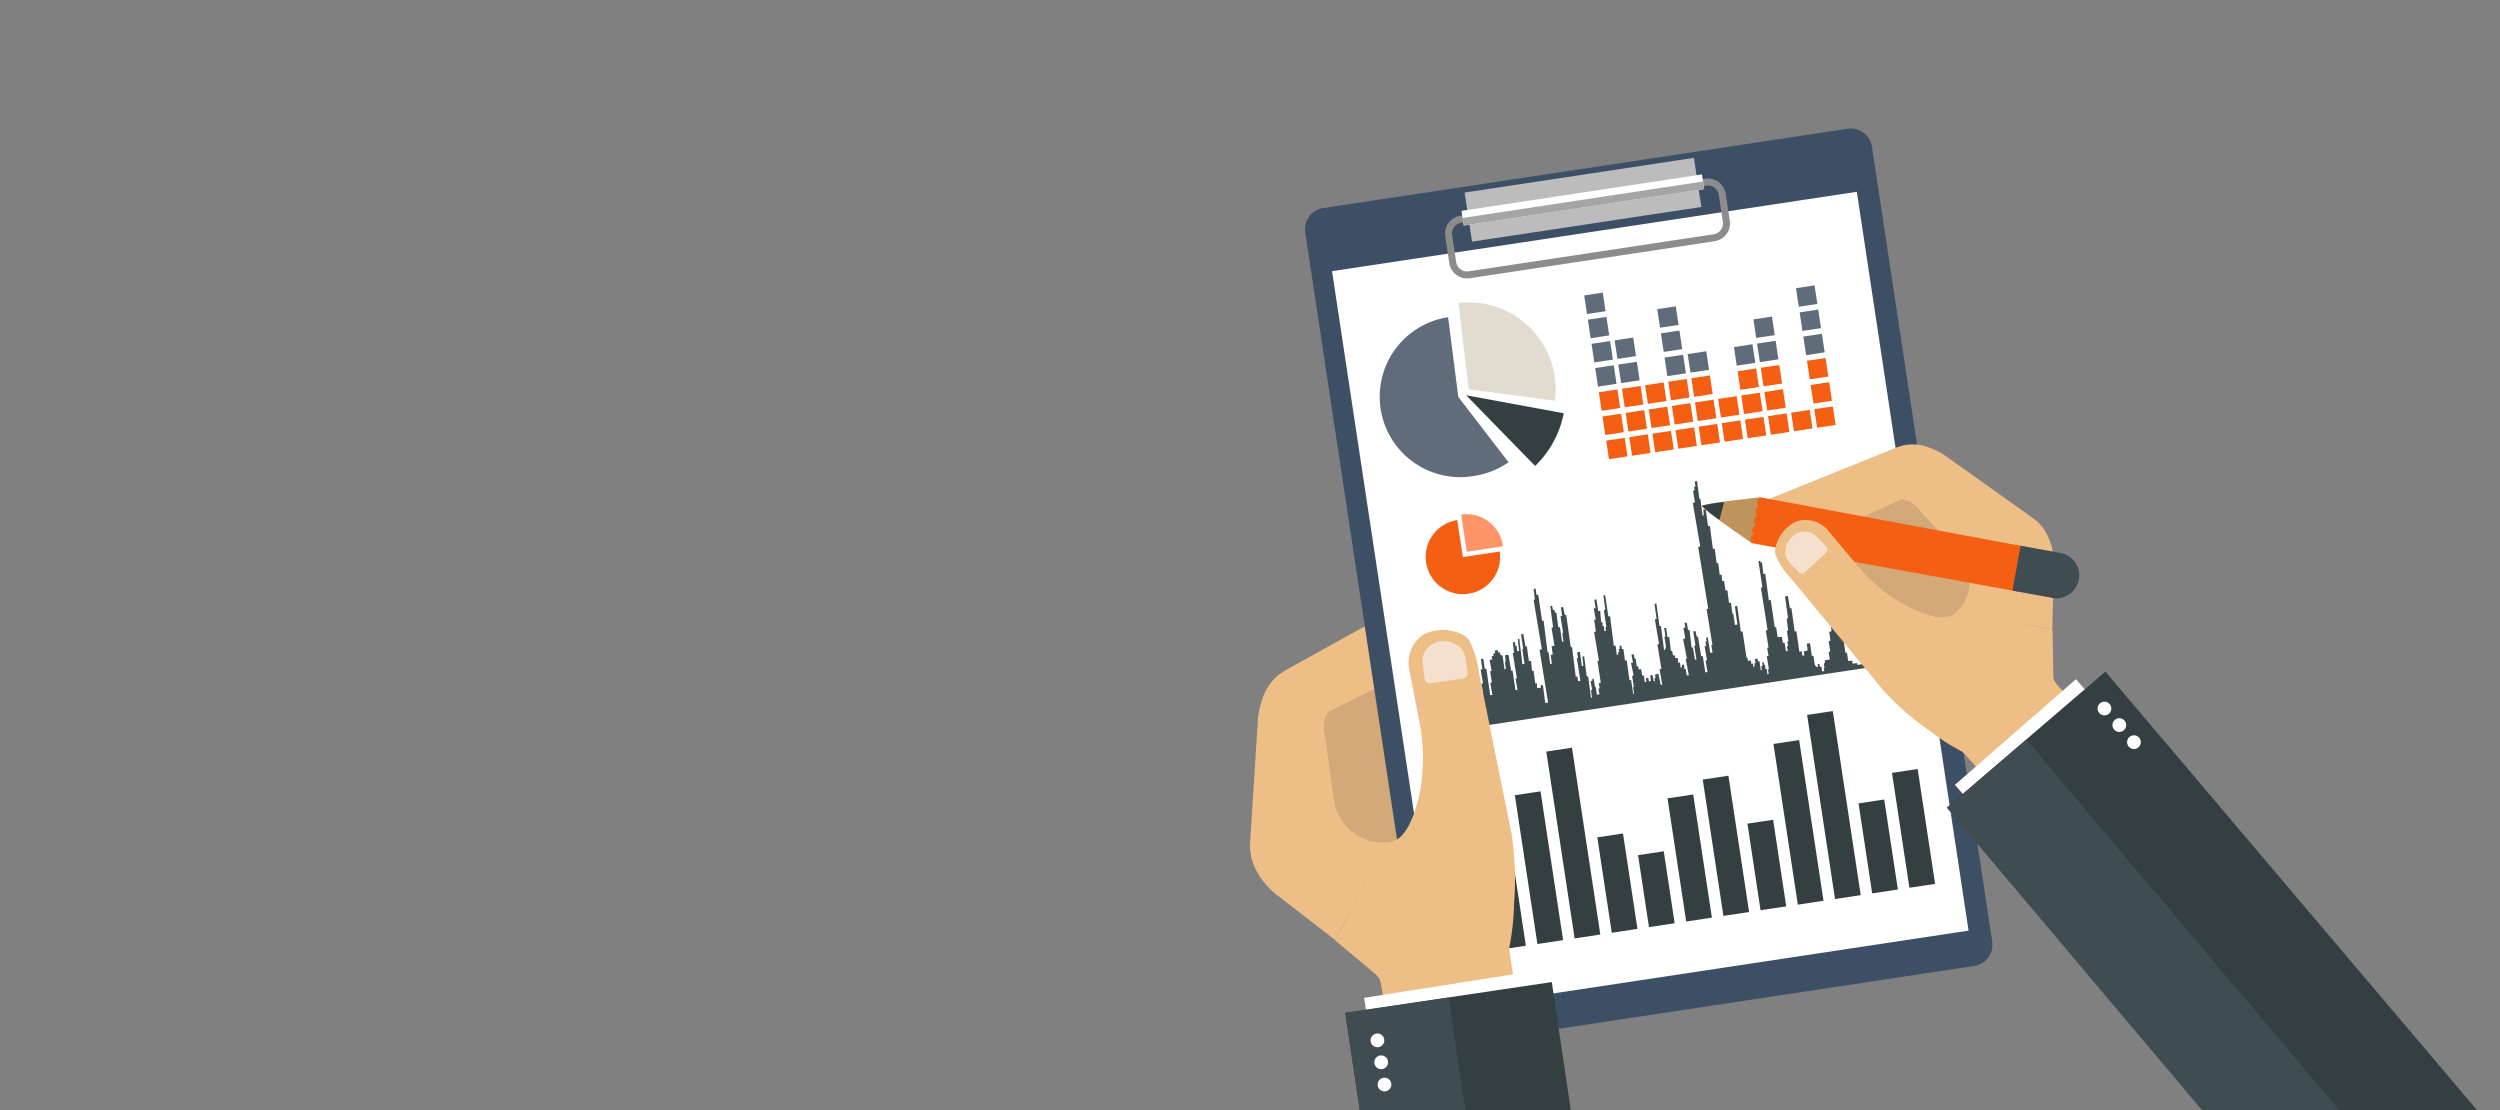 <svg xmlns="http://www.w3.org/2000/svg" xmlns:xlink="http://www.w3.org/1999/xlink" width="250" height="111" viewBox="0 0 250 111">
  <rect x="0" y="0" width="250" height="111" fill="#808080" stroke="none"/>
  <defs>
    <clipPath id="clip-path">
      <rect id="사각형_5772" data-name="사각형 5772" width="250" height="111" transform="translate(125 339)" fill="#c22e06"/>
    </clipPath>
    <clipPath id="clip-path-2">
      <rect id="사각형_5771" data-name="사각형 5771" width="132.286" height="113.15" transform="translate(0 0)" fill="none"/>
    </clipPath>
  </defs>
  <g id="마스크_그룹_1" data-name="마스크 그룹 1" transform="translate(-125 -339)" clip-path="url(#clip-path)">
    <g id="그룹_3934" data-name="그룹 3934" transform="translate(250 351.852)">
      <g id="그룹_3933" data-name="그룹 3933" transform="translate(0 -0.002)" clip-path="url(#clip-path-2)">
        <path id="패스_17513" data-name="패스 17513" d="M120.613,1066.986c-.331.378-3.311,14.568-13.736,26.294l-3.369-23.256Z" transform="translate(-98.286 -1013.151)" fill="#d3a97a"/>
        <path id="패스_17514" data-name="패스 17514" d="M.008,945.93l.8-12.6a9.965,9.965,0,0,1,.516-2.051A5.025,5.025,0,0,1,3.6,928.635l13.855-7.677-2.364,8.287L8,932.739s-.951.483-.461,2.75l.837,6.082a5,5,0,0,0,4.034,4.251,3.979,3.979,0,0,0,1.153.05l-5.044,9.775-5.7-4.41S-.168,949.169.008,945.93" transform="translate(0 -874.491)" fill="#edbe85"/>
        <path id="패스_17515" data-name="패스 17515" d="M175.893,83.744l-52.421,7.928a2.15,2.15,0,0,1-2.448-1.8L109.006,10.4a2.15,2.15,0,0,1,1.8-2.447L163.232.023a2.15,2.15,0,0,1,2.447,1.8L177.7,81.3a2.15,2.15,0,0,1-1.8,2.447" transform="translate(-103.482 0.002)" fill="#3d4f65"/>
        <rect id="사각형_5709" data-name="사각형 5709" width="53.076" height="74.722" transform="translate(8.203 14.266) rotate(-8.6)" fill="#fff"/>
        <rect id="사각형_5710" data-name="사각형 5710" width="23.191" height="4.964" transform="translate(21.462 6.405) rotate(-8.6)" fill="#bcbcbc"/>
        <path id="패스_17516" data-name="패스 17516" d="M412.5,99.831a1.1,1.1,0,0,1,1.247.919l.409,2.7a1.1,1.1,0,0,1-.919,1.247l-24.5,3.705a1.1,1.1,0,0,1-1.247-.919l-.409-2.7a1.1,1.1,0,0,1,.919-1.247Zm-.1-.69-24.5,3.705a1.8,1.8,0,0,0-1.505,2.042l.409,2.7a1.8,1.8,0,0,0,2.042,1.505l24.5-3.705a1.8,1.8,0,0,0,1.505-2.042l-.409-2.7a1.8,1.8,0,0,0-2.042-1.505" transform="translate(-366.871 -94.119)" fill="#8c8c8c"/>
        <rect id="사각형_5711" data-name="사각형 5711" width="24.315" height="1.483" transform="matrix(0.989, -0.15, 0.15, 0.989, 21.151, 8.236)" fill="#fff"/>
        <rect id="사각형_5712" data-name="사각형 5712" width="24.315" height="0.766" transform="matrix(0.989, -0.15, 0.15, 0.989, 21.258, 8.946)" fill="#a5a5a5"/>
        <path id="패스_17517" data-name="패스 17517" d="M1072.933,693.853c.438-.017,11.689,5.765,25.363,5.147l-13.9-15.065Z" transform="translate(-1018.799 -649.427)" fill="#d3a97a"/>
        <path id="패스_17518" data-name="패스 17518" d="M1053.574,633.492l-8.976-6.385a8.7,8.7,0,0,0-1.673-.778,4.385,4.385,0,0,0-3.042.091l-12.817,5.167,6.914,2.953,6.265-2.884s.85-.379,2.117,1.2l3.66,3.91a4.36,4.36,0,0,1,.662,5.069,3.471,3.471,0,0,1-.6.808l9.394,1.956.148-6.288s.239-3.158-2.052-4.82" transform="translate(-975.246 -594.51)" fill="#edbe85"/>
        <path id="패스_17519" data-name="패스 17519" d="M351.265,776.127l.56,3.7,3.688-.558a3.725,3.725,0,1,1-4.248-3.143" transform="translate(-330.537 -736.968)" fill="#f55f13"/>
        <path id="패스_17520" data-name="패스 17520" d="M418.553,764.393a3.668,3.668,0,0,1,4.173,3.135.186.186,0,0,0,.018.035l-3.629.549Z" transform="translate(-397.435 -725.785)" fill="#ff9566"/>
        <path id="패스_17521" data-name="패스 17521" d="M264.291,373.978a8.043,8.043,0,1,0,2.579,15.877,8.286,8.286,0,0,0,3.47-1.369l-5.027-6.531Z" transform="translate(-244.482 -355.109)" fill="#606c7a"/>
        <path id="패스_17522" data-name="패스 17522" d="M413.077,344.628l1.027,8.635,8.624,1.131a8.7,8.7,0,0,0-9.651-9.766" transform="translate(-392.235 -327.181)" fill="#e1dbd0"/>
        <path id="패스_17523" data-name="패스 17523" d="M438.255,530.588l-9.757-1.8,6.893,7.064a9.979,9.979,0,0,0,2.863-5.265" transform="translate(-406.878 -502.109)" fill="#343f42"/>
        <rect id="사각형_5713" data-name="사각형 5713" width="2.597" height="7.277" transform="matrix(0.989, -0.15, 0.15, 0.989, 38.806, 72.666)" fill="#343f42"/>
        <rect id="사각형_5714" data-name="사각형 5714" width="2.597" height="12.453" transform="matrix(0.989, -0.15, 0.15, 0.989, 41.752, 66.986)" fill="#343f42"/>
        <rect id="사각형_5715" data-name="사각형 5715" width="2.597" height="13.784" transform="matrix(0.989, -0.15, 0.15, 0.989, 45.273, 65.108)" fill="#343f42"/>
        <rect id="사각형_5716" data-name="사각형 5716" width="2.597" height="8.757" transform="translate(49.745 69.515) rotate(-8.6)" fill="#343f42"/>
        <rect id="사각형_5717" data-name="사각형 5717" width="2.597" height="16.248" transform="matrix(0.989, -0.15, 0.15, 0.989, 52.345, 61.546)" fill="#343f42"/>
        <rect id="사각형_5718" data-name="사각형 5718" width="2.597" height="18.614" transform="matrix(0.989, -0.15, 0.15, 0.989, 55.711, 58.644)" fill="#343f42"/>
        <rect id="사각형_5719" data-name="사각형 5719" width="2.597" height="9.102" transform="matrix(0.989, -0.15, 0.15, 0.989, 60.854, 67.487)" fill="#343f42"/>
        <rect id="사각형_5720" data-name="사각형 5720" width="2.597" height="11.615" transform="matrix(0.989, -0.15, 0.15, 0.989, 64.198, 64.439)" fill="#343f42"/>
        <rect id="사각형_5721" data-name="사각형 5721" width="2.597" height="9.647" transform="matrix(0.989, -0.15, 0.15, 0.989, 34.731, 70.886)" fill="#343f42"/>
        <rect id="사각형_5722" data-name="사각형 5722" width="2.597" height="9.647" transform="matrix(0.989, -0.15, 0.15, 0.989, 23.571, 72.573)" fill="#343f42"/>
        <rect id="사각형_5723" data-name="사각형 5723" width="2.597" height="18.891" transform="matrix(0.989, -0.15, 0.15, 0.989, 29.629, 62.308)" fill="#343f42"/>
        <rect id="사각형_5724" data-name="사각형 5724" width="2.597" height="15.046" transform="matrix(0.989, -0.15, 0.15, 0.989, 26.484, 66.672)" fill="#343f42"/>
        <rect id="사각형_5725" data-name="사각형 5725" width="2.597" height="21.573" transform="matrix(0.989, -0.15, 0.15, 0.989, 18.068, 61.344)" fill="#343f42"/>
        <path id="패스_17524" data-name="패스 17524" d="M408.4,715.7l.253,1.672-45.483,6.878-.79-5.224v-.06l.185,0,.122.807.161-.008.119,1,.285-.054-.02-.224.218-.043.067.627.193-.029.033.588.121-.034.183,1.117.165-.025-.237-1.476.164-.033-.122-.995.3-.061.006.129.178-.032.018.257.131-.015.048.5.234-.035.029.282.277-.028.142,1.4.247-.042-.228-1.32.114-.039-.308-2.085.163-.041-.131-1.146.233-.046.122.618.15-.033.3,2.34.166-.02-.149-1.175.235-.03.173,1.285.23-.018.128,1.221.256-.033-.056-.6.193-.029-.006-.221.165-.025-.121-.708.163-.043-.186-1,.163-.036-.237-1.378.173-.021-.14-1.015.233-.046.147,1.019.158-.03.389,2.666.219-.039-.214-1.187.157-.035-.167-1.146.144-.027-.2-1.114.263-.029-.049-.327.186-.039-.032-.211.2-.063-.064-.249.316-.053.025.25.2-.031.043.284.212.033.186,1.391.141-.037-.092-.7.064-.042-.055-.639.348-.026.267,1.584.138-.021.291,1.969.205-.039-.2-1.131.136-.032-.416-2.517.136-.032-.129-1.038.191-.039.073.388.112-.006.062.552.191-.04-.129-1.178.153-.013.306,2.539.209-.059-.214-1.468.088-.024-.219-1.445.226-.039.227,1.267.131-.02.2,1.47.221-.033.089,1.011.158-.029.174,1.291.158-.024.024.483.379-.051-.028-.233.228-.029.236,1.794.283-.037-.855-5.283.233-.041-.827-4.958.129-.03-.13-1.049.2-.041.086.618.186.021.376,2.576.153-.013.4,3.172.1-.02.159,1.19.165-.03-.119-.878.213-.038-.119-.834.288-.049-.294-1.8.156-.039-.28-2.131.179-.027.092.422.141,0,.054.263h.141l.194,1.471.166-.02.217,1.478.136-.031-.12-.84.091,0-.271-1.686.168-.041-.129-.854.224-.034.17.8.147-.008.446,3.234.13-.025.369,2.955.166-.015.071.47.227-.039-.35-2.273.118-.007-.091-.558.279-.064.188,1.428.157-.034-.1-.914.178-.032.257,2.022.148.006.276,2.107.108-.016-.112-.74.123-.029-.164-.871.19-.023-.026-.174.154-.034.133.816.068-.021.116.808.262-.039-.114-.571.143-.03-.1-.512.2-.05-.329-2.174.141-.037-.479-2.868.18-.049-.177-1.171.161-.023-.2-1.112.185-.028-.126-.837.218-.028.168,1.167.2-.019.1,1.146.13-.025.013.414.131-.015.034.5.177-.037-.065-.336.1-.02-.253-1.716.145-.022-.191-1.447.179-.027.315,2.132.174-.013.374,2.942.185.014.106.885.153-.007-.021-.234.123-.026-.061-.311.139-.021-.044-.291.186-.023.044.36.157,0,.144,1.133.181-.017.271,1.977.169,0,.2,1.395.084,0-.087-.667.072-.086-.173-1.053.155-.05-.268-1.26.208-.021-.163-.8.226-.04.1.444.108.016.092.747.16-.011.036.326.255-.039.1.66.177-.021.08.679.155-.04-.027-.385.225-.023.053.348.212-.021-.075-.577.229-.018.136.627.123-.029-.073-.291.135-.042-.088-.3.35-.107.239,1.113.152-.017-.267-1.535.185-.033-.4-2.449.163-.04-.417-2.478.172-.026-.207-1.508.188-.06.31,2.286.145-.022.312,2.388.131-.02-.015-.19.089-.019-.17-1.081.1-.015-.123-.859.2-.011.126.93.178-.033.17,1.4.126-.008.075.453.19,0,.058.288.234-.035.046.495.177-.04.057.518.157-.034-.043-.236.227-.034.058.466.12-.009.1.633.21-.032-.316-1.625.124-.019-.383-1.974.217-.056-.183-1.058.186-.013-.073-.485.217-.022.131.741.146-.006.207,1.749h.126l.213,1.222.151-.023-.222-1.372.121-.041-.225-1.391.234-.035.115.573.124-.019.325,1.962.159-.018.254,1.635.22-.033-.195-1.148.143-.036-.241-1.409.157-.029-.073-.437.126-.008-.068-.357.174-.058.25,1.56.228-.029-.119-.743.108-.027-.584-3.581.164-.034-1.007-6.192.207-.031-.744-4.357.211-.049-.181-1.176.154-.034-.056-.369.146-.033-.083-.489.241-.031.226,1.774.1-.01.218,1.677.123-.024-.051-.57.24-.042.242,1.7.18-.022.3,2.292.187-.023.193,1.46.159-.017.143,1.178.186-.028.064.655.193-.029.131.961.194-.02.163,1.265.194-.023.147,1.112.09-.013.164,1.131.241-.036-.249-1.832.234-.035.362,2.578.171-.026.4,2.638.095,0,.044.311.3-.046.027.32.175-.007.032.307.138-.016-.033-.314.123-.024-.074-.4.274-.047.034.27.159-.019.122.9.108-.027-.054-.359.135-.037-.036-.34.161-.019.041.274.08,0,.041.4.124-.019.067.531.136-.028-.083-.452.1-.021-.217-1.295.178-.033-.136-.81.136-.031-.272-1.707.178-.038-.671-4.258.155-.013-.4-2.618.176-.027.045.161.132-.011.139,1.154.185-.034.36,2.66.194-.018.4,2.724.138-.01.151,1,.425-.038.093.611.172-.026.144.859.177-.038-.084-.463.124-.019-.082-.448.109-.023-.151-1.046.13-.027-.155-1.214.138-.021-.13-.955-.17-1.217.287-.055.2,1.237.152-.023.325,2.341.179-.027.282,2.049.248-.037.052.435.213-.032-.062-.409.381-.068-.08-.7.317-.042.188,1.283.158-.035.154,1.018.11-.011.033.136.161-.024-.042-.275.176-.014.052.286.165-.025.059.483.22-.033-.057-.286.082-.012-.078-.482.131-.029-.04-.264.52-.089-.13-.757.164-.035-.154-1.061.179-.022-.128-.9.232-.046-.093-.709.191-.04-.434-2.686.19-.046-.918-5.7.144-.022-.429-2.886.206-.036.7,4.464.194-.022.967,6.719.214-.032.462,3.153.152-.023.12.84.394-.046.056.311.444-.055.028.185,1.126-.181-.033-.221.259-.039-.053-.4.247-.046.063.229.421-.058.045.161.442-.056.055.176.3-.04.013.154.291-.055-.124-.823.2-.02-.131-.748.229-.035.031.208Z" transform="translate(-344.098 -663.876)" fill="#3f4d50"/>
        <rect id="사각형_5726" data-name="사각형 5726" width="1.877" height="1.877" transform="translate(35.616 31.215) rotate(-8.599)" fill="#f55f13"/>
        <rect id="사각형_5727" data-name="사각형 5727" width="1.877" height="1.877" transform="translate(35.25 28.795) rotate(-8.599)" fill="#f55f13"/>
        <rect id="사각형_5728" data-name="사각형 5728" width="1.877" height="1.876" transform="translate(34.884 26.375) rotate(-8.599)" fill="#f55f13"/>
        <rect id="사각형_5729" data-name="사각형 5729" width="1.877" height="1.877" transform="translate(34.518 23.955) rotate(-8.599)" fill="#606c7a"/>
        <rect id="사각형_5730" data-name="사각형 5730" width="1.877" height="1.876" transform="translate(34.152 21.535) rotate(-8.599)" fill="#606c7a"/>
        <rect id="사각형_5731" data-name="사각형 5731" width="1.877" height="1.877" transform="translate(33.786 19.115) rotate(-8.599)" fill="#606c7a"/>
        <rect id="사각형_5732" data-name="사각형 5732" width="1.877" height="1.877" transform="translate(33.42 16.695) rotate(-8.599)" fill="#606c7a"/>
        <rect id="사각형_5733" data-name="사각형 5733" width="1.877" height="1.877" transform="translate(37.928 30.865) rotate(-8.599)" fill="#f55f13"/>
        <rect id="사각형_5734" data-name="사각형 5734" width="1.877" height="1.877" transform="translate(37.562 28.445) rotate(-8.599)" fill="#f55f13"/>
        <rect id="사각형_5735" data-name="사각형 5735" width="1.877" height="1.876" transform="translate(37.196 26.025) rotate(-8.599)" fill="#f55f13"/>
        <rect id="사각형_5736" data-name="사각형 5736" width="1.877" height="1.877" transform="translate(36.83 23.605) rotate(-8.599)" fill="#606c7a"/>
        <rect id="사각형_5737" data-name="사각형 5737" width="1.877" height="1.876" transform="translate(36.464 21.185) rotate(-8.599)" fill="#606c7a"/>
        <rect id="사각형_5738" data-name="사각형 5738" width="1.877" height="1.877" transform="translate(40.241 30.516) rotate(-8.599)" fill="#f55f13"/>
        <rect id="사각형_5739" data-name="사각형 5739" width="1.877" height="1.877" transform="translate(39.875 28.096) rotate(-8.599)" fill="#f55f13"/>
        <rect id="사각형_5740" data-name="사각형 5740" width="1.877" height="1.876" transform="translate(39.509 25.675) rotate(-8.599)" fill="#f55f13"/>
        <rect id="사각형_5741" data-name="사각형 5741" width="1.877" height="1.877" transform="translate(42.553 30.166) rotate(-8.599)" fill="#f55f13"/>
        <rect id="사각형_5742" data-name="사각형 5742" width="1.877" height="1.877" transform="translate(42.187 27.746) rotate(-8.599)" fill="#f55f13"/>
        <rect id="사각형_5743" data-name="사각형 5743" width="1.877" height="1.876" transform="translate(41.821 25.326) rotate(-8.599)" fill="#f55f13"/>
        <rect id="사각형_5744" data-name="사각형 5744" width="1.877" height="1.877" transform="translate(41.455 22.906) rotate(-8.599)" fill="#606c7a"/>
        <rect id="사각형_5745" data-name="사각형 5745" width="1.877" height="1.876" transform="translate(41.089 20.486) rotate(-8.599)" fill="#606c7a"/>
        <rect id="사각형_5746" data-name="사각형 5746" width="1.877" height="1.877" transform="translate(40.723 18.065) rotate(-8.599)" fill="#606c7a"/>
        <rect id="사각형_5747" data-name="사각형 5747" width="1.876" height="1.877" transform="matrix(0.989, -0.15, 0.15, 0.989, 44.866, 29.816)" fill="#f55f13"/>
        <rect id="사각형_5748" data-name="사각형 5748" width="1.876" height="1.877" transform="matrix(0.989, -0.15, 0.15, 0.989, 44.5, 27.396)" fill="#f55f13"/>
        <rect id="사각형_5749" data-name="사각형 5749" width="1.877" height="1.876" transform="translate(44.134 24.976) rotate(-8.599)" fill="#f55f13"/>
        <rect id="사각형_5750" data-name="사각형 5750" width="1.877" height="1.877" transform="translate(43.768 22.556) rotate(-8.599)" fill="#606c7a"/>
        <rect id="사각형_5751" data-name="사각형 5751" width="1.877" height="1.877" transform="translate(47.178 29.467) rotate(-8.599)" fill="#f55f13"/>
        <rect id="사각형_5752" data-name="사각형 5752" width="1.877" height="1.877" transform="translate(46.812 27.046) rotate(-8.599)" fill="#f55f13"/>
        <rect id="사각형_5753" data-name="사각형 5753" width="1.877" height="1.876" transform="translate(49.491 29.117) rotate(-8.599)" fill="#f55f13"/>
        <rect id="사각형_5754" data-name="사각형 5754" width="1.877" height="1.877" transform="translate(49.125 26.697) rotate(-8.599)" fill="#f55f13"/>
        <rect id="사각형_5755" data-name="사각형 5755" width="1.877" height="1.876" transform="translate(48.759 24.277) rotate(-8.599)" fill="#f55f13"/>
        <rect id="사각형_5756" data-name="사각형 5756" width="1.877" height="1.877" transform="translate(48.393 21.857) rotate(-8.599)" fill="#606c7a"/>
        <rect id="사각형_5757" data-name="사각형 5757" width="1.877" height="1.876" transform="translate(51.804 28.767) rotate(-8.599)" fill="#f55f13"/>
        <rect id="사각형_5758" data-name="사각형 5758" width="1.877" height="1.877" transform="translate(51.438 26.347) rotate(-8.599)" fill="#f55f13"/>
        <rect id="사각형_5759" data-name="사각형 5759" width="1.877" height="1.876" transform="translate(51.072 23.927) rotate(-8.599)" fill="#f55f13"/>
        <rect id="사각형_5760" data-name="사각형 5760" width="1.877" height="1.877" transform="translate(50.706 21.507) rotate(-8.599)" fill="#606c7a"/>
        <rect id="사각형_5761" data-name="사각형 5761" width="1.877" height="1.876" transform="translate(50.34 19.087) rotate(-8.599)" fill="#606c7a"/>
        <rect id="사각형_5762" data-name="사각형 5762" width="1.877" height="1.876" transform="translate(54.116 28.417) rotate(-8.599)" fill="#f55f13"/>
        <rect id="사각형_5763" data-name="사각형 5763" width="1.876" height="1.877" transform="translate(56.429 28.068) rotate(-8.599)" fill="#f55f13"/>
        <rect id="사각형_5764" data-name="사각형 5764" width="1.877" height="1.877" transform="translate(56.063 25.648) rotate(-8.599)" fill="#f55f13"/>
        <rect id="사각형_5765" data-name="사각형 5765" width="1.877" height="1.876" transform="translate(55.697 23.227) rotate(-8.599)" fill="#f55f13"/>
        <rect id="사각형_5766" data-name="사각형 5766" width="1.877" height="1.877" transform="translate(55.331 20.807) rotate(-8.599)" fill="#606c7a"/>
        <rect id="사각형_5767" data-name="사각형 5767" width="1.877" height="1.876" transform="translate(54.965 18.387) rotate(-8.599)" fill="#606c7a"/>
        <rect id="사각형_5768" data-name="사각형 5768" width="1.877" height="1.877" transform="translate(54.599 15.967) rotate(-8.599)" fill="#606c7a"/>
        <path id="패스_17525" data-name="패스 17525" d="M176.973,1010.284a18.667,18.667,0,0,0,.088-6.952l-1.138-5.9a3.431,3.431,0,0,1,1.406-3.166,1.417,1.417,0,0,1,.251-.136,4.316,4.316,0,0,1,3.955.234,1.434,1.434,0,0,1,.449.471,9.6,9.6,0,0,1,.971,3.242l3.239,16.014a30.816,30.816,0,0,1,.269,6.957c-.006.044-.009.089-.011.133a25.222,25.222,0,0,1-.429,4.119,1.449,1.449,0,0,0-.031.6l.387,2.433a.075.075,0,0,1-.063.086l-12.951,2.1-.231-1.428a1.447,1.447,0,0,0-.5-.877l-4.081-3.42,4.692-9.09c.108-.209.235-.477.346-.684.1-.185,2.094.8,3.381-4.732" transform="translate(-160.049 -943.615)" fill="#edbe85"/>
        <path id="패스_17526" data-name="패스 17526" d="M345.895,1019.883l-3.287.467a.506.506,0,0,1-.574-.44l-.219-1.8a1.985,1.985,0,0,1,1.68-1.922,2.363,2.363,0,0,1,2.363.883,3.946,3.946,0,0,1,.381,1.664l.085.576a.506.506,0,0,1-.429.575" transform="translate(-324.569 -964.871)" fill="#f5e0cd"/>
        <rect id="사각형_5769" data-name="사각형 5769" width="16.067" height="1.768" transform="matrix(0.988, -0.156, 0.156, 0.988, 11.412, 86.933)" fill="#fff"/>
        <path id="패스_17527" data-name="패스 17527" d="M209.637,1691.771l2.1,14.148-20.636,3.121L189,1694.853l0-.015Z" transform="translate(-179.458 -1606.414)" fill="#343f42"/>
        <path id="패스_17528" data-name="패스 17528" d="M199.059,1722.466l2.1,14.16-10.335,1.563L188.721,1724l.016,0Z" transform="translate(-179.199 -1635.559)" fill="#3f4c51"/>
        <path id="패스_17529" data-name="패스 17529" d="M239.338,1793.778a.686.686,0,1,1-.2.95.686.686,0,0,1,.2-.95" transform="translate(-226.969 -1703.166)" fill="#fff"/>
        <path id="패스_17530" data-name="패스 17530" d="M246.8,1837.251a.686.686,0,1,1-.2.95.686.686,0,0,1,.2-.95" transform="translate(-234.057 -1744.446)" fill="#fff"/>
        <path id="패스_17531" data-name="패스 17531" d="M253.338,1881.336a.686.686,0,1,1-.2.95.686.686,0,0,1,.2-.95" transform="translate(-240.263 -1786.307)" fill="#fff"/>
        <path id="패스_17532" data-name="패스 17532" d="M901.38,730.89s-5.778.61-5.851.867,5.01,3.727,5.01,3.727l.959-2.03Z" transform="translate(-850.345 -694.013)" fill="#bf945c"/>
        <path id="패스_17533" data-name="패스 17533" d="M993.015,730.765l26.892,5.014-.844,4.473-26.874-4.89s-.38-.62.2-.882c0,0-.5-.5.2-.9,0,0-.476-.482.161-1.027a.519.519,0,0,1,.11-.85s-.4-.328.154-.941" transform="translate(-942.013 -693.894)" fill="#f55f13"/>
        <path id="패스_17534" data-name="패스 17534" d="M1053.865,784.4a16.286,16.286,0,0,1-4.758-3.761l-3.369-4.013a2.993,2.993,0,0,0-2.918-.788,1.237,1.237,0,0,0-.23.095,3.765,3.765,0,0,0-2.016,2.808,1.25,1.25,0,0,0,.072.563,8.374,8.374,0,0,0,1.663,2.44l9.068,11a26.884,26.884,0,0,0,4.565,4.006q.049.031.1.066a22,22,0,0,0,3.026,1.973,1.265,1.265,0,0,1,.423.308l1.436,1.6a.066.066,0,0,0,.093.005l8.538-7.622-.84-.941a1.262,1.262,0,0,1-.32-.82l-.074-4.645-8.737-1.818c-.2-.042-.452-.1-.653-.142-.18-.035-.612,1.857-5.064-.31" transform="translate(-988.066 -736.583)" fill="#edbe85"/>
        <path id="패스_17535" data-name="패스 17535" d="M1062.756,802.827l2.123-1.97a.441.441,0,0,0,.017-.63l-1.1-1.139a1.732,1.732,0,0,0-2.225.082,2.062,2.062,0,0,0-.7,2.086,3.444,3.444,0,0,0,.918,1.173l.344.374a.441.441,0,0,0,.625.025" transform="translate(-1007.274 -758.432)" fill="#f5e0cd"/>
        <path id="패스_17536" data-name="패스 17536" d="M1515.767,827.651l-3.767-.685-.817,4.488,3.767.685a2.291,2.291,0,1,0,.817-4.488" transform="translate(-1434.938 -785.242)" fill="#3f4c51"/>
        <path id="패스_17537" data-name="패스 17537" d="M897.918,740.562a12.8,12.8,0,0,0-2.22.363,11.408,11.408,0,0,0,1.756,1.4Z" transform="translate(-850.506 -703.197)" fill="#343f42"/>
        <rect id="사각형_5770" data-name="사각형 5770" width="16.067" height="1.768" transform="translate(70.491 65.635) rotate(-41.112)" fill="#fff"/>
        <path id="패스_17538" data-name="패스 17538" d="M1443.946,1131.657l-24.334,3.68-38.246-45.241-.01-.011L1397.2,1076.5Z" transform="translate(-1311.661 -1022.187)" fill="#343f42"/>
        <path id="패스_17539" data-name="패스 17539" d="M1431.376,1261.195l-12.185,1.843-37.881-44.909.013-.01,7.923-6.791Z" transform="translate(-1311.616 -1150.21)" fill="#3f4c51"/>
        <path id="패스_17540" data-name="패스 17540" d="M1679.992,1136.391a.686.686,0,1,1,.34.908.686.686,0,0,1-.34-.908" transform="translate(-1595.17 -1078.673)" fill="#fff"/>
        <path id="패스_17541" data-name="패스 17541" d="M1709.448,1169.224a.686.686,0,1,1,.34.908.686.686,0,0,1-.34-.908" transform="translate(-1623.14 -1109.85)" fill="#fff"/>
        <path id="패스_17542" data-name="패스 17542" d="M1738.441,1203.07a.686.686,0,1,1,.339.908.686.686,0,0,1-.339-.908" transform="translate(-1650.67 -1141.989)" fill="#fff"/>
      </g>
    </g>
  </g>
</svg>
